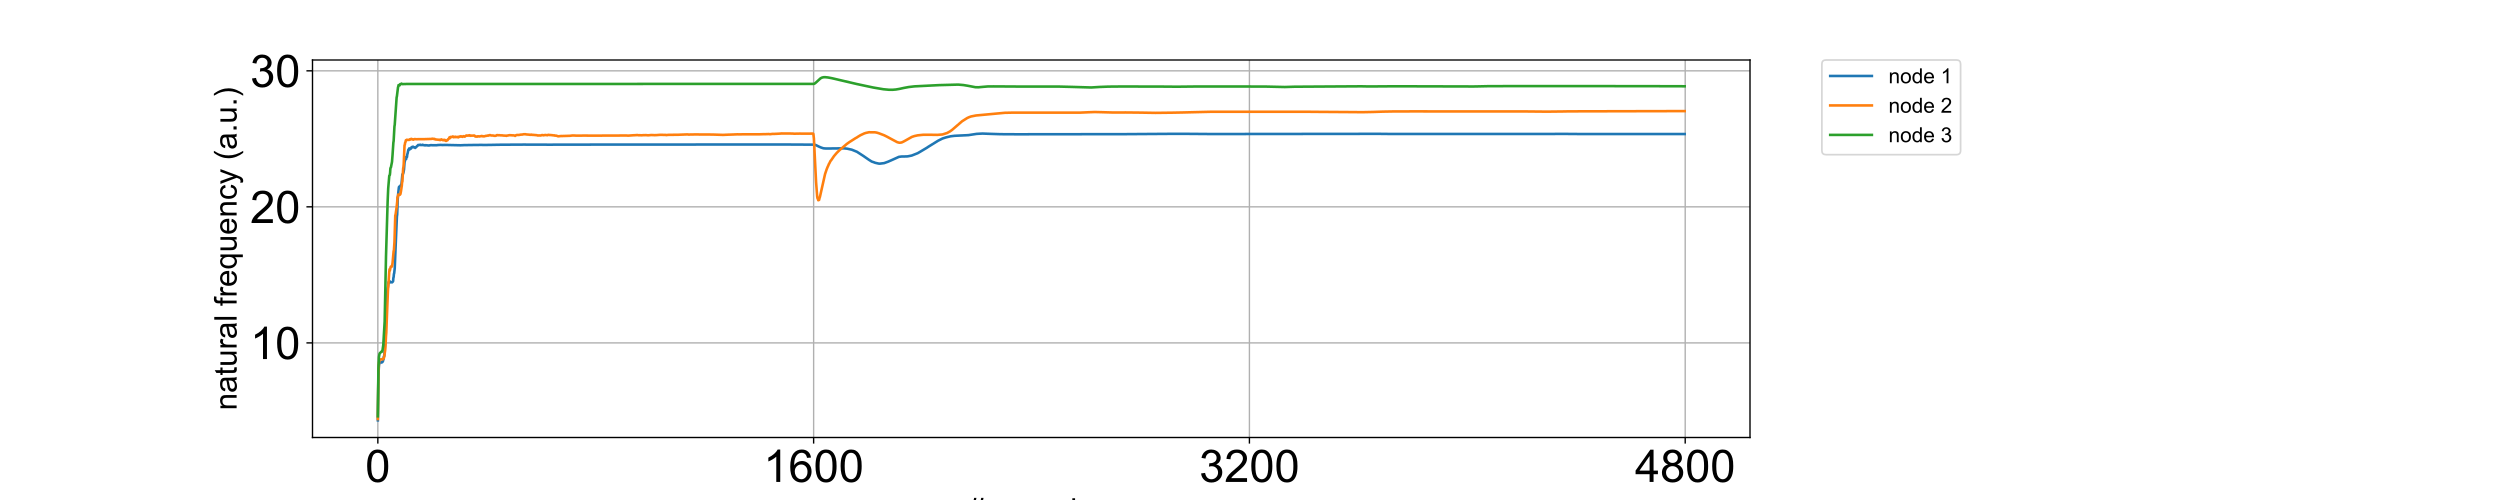 <?xml version="1.0" encoding="utf-8" standalone="no"?>
<!DOCTYPE svg PUBLIC "-//W3C//DTD SVG 1.1//EN"
  "http://www.w3.org/Graphics/SVG/1.1/DTD/svg11.dtd">
<!-- Created with matplotlib (https://matplotlib.org/) -->
<svg height="288pt" version="1.1" viewBox="0 0 1440 288" width="1440pt" xmlns="http://www.w3.org/2000/svg" xmlns:xlink="http://www.w3.org/1999/xlink">
 <defs>
  <style type="text/css">
*{stroke-linecap:butt;stroke-linejoin:round;}
  </style>
 </defs>
 <g id="figure_1">
  <g id="patch_1">
   <path d="M 0 288 
L 1440 288 
L 1440 0 
L 0 0 
z
" style="fill:#ffffff;"/>
  </g>
  <g id="axes_1">
   <g id="patch_2">
    <path d="M 180 252 
L 1008 252 
L 1008 34.56 
L 180 34.56 
z
" style="fill:#ffffff;"/>
   </g>
   <g id="matplotlib.axis_1">
    <g id="xtick_1">
     <g id="line2d_1">
      <path clip-path="url(#p1bc953020f)" d="M 217.636 252 
L 217.636 34.56 
" style="fill:none;stroke:#b0b0b0;stroke-linecap:square;stroke-width:0.8;"/>
     </g>
     <g id="line2d_2">
      <defs>
       <path d="M 0 0 
L 0 3.5 
" id="mbb4ca54397" style="stroke:#000000;stroke-width:0.8;"/>
      </defs>
      <g>
       <use style="stroke:#000000;stroke-width:0.8;" x="217.636" xlink:href="#mbb4ca54397" y="252"/>
      </g>
     </g>
     <g id="text_1">
      <!-- 0 -->
      <defs>
       <path d="M 4.156 35.297 
Q 4.156 48 6.766 55.734 
Q 9.375 63.484 14.516 67.672 
Q 19.672 71.875 27.484 71.875 
Q 33.25 71.875 37.594 69.547 
Q 41.938 67.234 44.766 62.859 
Q 47.609 58.5 49.219 52.219 
Q 50.828 45.953 50.828 35.297 
Q 50.828 22.703 48.234 14.969 
Q 45.656 7.234 40.5 3 
Q 35.359 -1.219 27.484 -1.219 
Q 17.141 -1.219 11.234 6.203 
Q 4.156 15.141 4.156 35.297 
z
M 13.188 35.297 
Q 13.188 17.672 17.312 11.828 
Q 21.438 6 27.484 6 
Q 33.547 6 37.672 11.859 
Q 41.797 17.719 41.797 35.297 
Q 41.797 52.984 37.672 58.781 
Q 33.547 64.594 27.391 64.594 
Q 21.344 64.594 17.719 59.469 
Q 13.188 52.938 13.188 35.297 
z
" id="ArialMT-48"/>
      </defs>
      <g transform="translate(210.407 277.61)scale(0.26 -0.26)">
       <use xlink:href="#ArialMT-48"/>
      </g>
     </g>
    </g>
    <g id="xtick_2">
     <g id="line2d_3">
      <path clip-path="url(#p1bc953020f)" d="M 468.65 252 
L 468.65 34.56 
" style="fill:none;stroke:#b0b0b0;stroke-linecap:square;stroke-width:0.8;"/>
     </g>
     <g id="line2d_4">
      <g>
       <use style="stroke:#000000;stroke-width:0.8;" x="468.65" xlink:href="#mbb4ca54397" y="252"/>
      </g>
     </g>
     <g id="text_2">
      <!-- 1600 -->
      <defs>
       <path d="M 37.25 0 
L 28.469 0 
L 28.469 56 
Q 25.297 52.984 20.141 49.953 
Q 14.984 46.922 10.891 45.406 
L 10.891 53.906 
Q 18.266 57.375 23.781 62.297 
Q 29.297 67.234 31.594 71.875 
L 37.25 71.875 
z
" id="ArialMT-49"/>
       <path d="M 49.75 54.047 
L 41.016 53.375 
Q 39.844 58.547 37.703 60.891 
Q 34.125 64.656 28.906 64.656 
Q 24.703 64.656 21.531 62.312 
Q 17.391 59.281 14.984 53.469 
Q 12.594 47.656 12.5 36.922 
Q 15.672 41.75 20.266 44.094 
Q 24.859 46.438 29.891 46.438 
Q 38.672 46.438 44.844 39.969 
Q 51.031 33.5 51.031 23.25 
Q 51.031 16.5 48.125 10.719 
Q 45.219 4.938 40.141 1.859 
Q 35.062 -1.219 28.609 -1.219 
Q 17.625 -1.219 10.688 6.859 
Q 3.766 14.938 3.766 33.5 
Q 3.766 54.25 11.422 63.672 
Q 18.109 71.875 29.438 71.875 
Q 37.891 71.875 43.281 67.141 
Q 48.688 62.406 49.75 54.047 
z
M 13.875 23.188 
Q 13.875 18.656 15.797 14.5 
Q 17.719 10.359 21.188 8.172 
Q 24.656 6 28.469 6 
Q 34.031 6 38.031 10.484 
Q 42.047 14.984 42.047 22.703 
Q 42.047 30.125 38.078 34.391 
Q 34.125 38.672 28.125 38.672 
Q 22.172 38.672 18.016 34.391 
Q 13.875 30.125 13.875 23.188 
z
" id="ArialMT-54"/>
      </defs>
      <g transform="translate(439.733 277.61)scale(0.26 -0.26)">
       <use xlink:href="#ArialMT-49"/>
       <use x="55.615" xlink:href="#ArialMT-54"/>
       <use x="111.23" xlink:href="#ArialMT-48"/>
       <use x="166.846" xlink:href="#ArialMT-48"/>
      </g>
     </g>
    </g>
    <g id="xtick_3">
     <g id="line2d_5">
      <path clip-path="url(#p1bc953020f)" d="M 719.664 252 
L 719.664 34.56 
" style="fill:none;stroke:#b0b0b0;stroke-linecap:square;stroke-width:0.8;"/>
     </g>
     <g id="line2d_6">
      <g>
       <use style="stroke:#000000;stroke-width:0.8;" x="719.664" xlink:href="#mbb4ca54397" y="252"/>
      </g>
     </g>
     <g id="text_3">
      <!-- 3200 -->
      <defs>
       <path d="M 4.203 18.891 
L 12.984 20.062 
Q 14.5 12.594 18.141 9.297 
Q 21.781 6 27 6 
Q 33.203 6 37.469 10.297 
Q 41.75 14.594 41.75 20.953 
Q 41.75 27 37.797 30.922 
Q 33.844 34.859 27.734 34.859 
Q 25.25 34.859 21.531 33.891 
L 22.516 41.609 
Q 23.391 41.5 23.922 41.5 
Q 29.547 41.5 34.031 44.422 
Q 38.531 47.359 38.531 53.469 
Q 38.531 58.297 35.25 61.469 
Q 31.984 64.656 26.812 64.656 
Q 21.688 64.656 18.266 61.422 
Q 14.844 58.203 13.875 51.766 
L 5.078 53.328 
Q 6.688 62.156 12.391 67.016 
Q 18.109 71.875 26.609 71.875 
Q 32.469 71.875 37.391 69.359 
Q 42.328 66.844 44.938 62.5 
Q 47.562 58.156 47.562 53.266 
Q 47.562 48.641 45.062 44.828 
Q 42.578 41.016 37.703 38.766 
Q 44.047 37.312 47.562 32.688 
Q 51.078 28.078 51.078 21.141 
Q 51.078 11.766 44.234 5.25 
Q 37.406 -1.266 26.953 -1.266 
Q 17.531 -1.266 11.297 4.344 
Q 5.078 9.969 4.203 18.891 
z
" id="ArialMT-51"/>
       <path d="M 50.344 8.453 
L 50.344 0 
L 3.031 0 
Q 2.938 3.172 4.047 6.109 
Q 5.859 10.938 9.828 15.625 
Q 13.812 20.312 21.344 26.469 
Q 33.016 36.031 37.109 41.625 
Q 41.219 47.219 41.219 52.203 
Q 41.219 57.422 37.469 61 
Q 33.734 64.594 27.734 64.594 
Q 21.391 64.594 17.578 60.781 
Q 13.766 56.984 13.719 50.25 
L 4.688 51.172 
Q 5.609 61.281 11.656 66.578 
Q 17.719 71.875 27.938 71.875 
Q 38.234 71.875 44.234 66.156 
Q 50.25 60.453 50.25 52 
Q 50.25 47.703 48.484 43.547 
Q 46.734 39.406 42.656 34.812 
Q 38.578 30.219 29.109 22.219 
Q 21.188 15.578 18.938 13.203 
Q 16.703 10.844 15.234 8.453 
z
" id="ArialMT-50"/>
      </defs>
      <g transform="translate(690.747 277.61)scale(0.26 -0.26)">
       <use xlink:href="#ArialMT-51"/>
       <use x="55.615" xlink:href="#ArialMT-50"/>
       <use x="111.23" xlink:href="#ArialMT-48"/>
       <use x="166.846" xlink:href="#ArialMT-48"/>
      </g>
     </g>
    </g>
    <g id="xtick_4">
     <g id="line2d_7">
      <path clip-path="url(#p1bc953020f)" d="M 970.677 252 
L 970.677 34.56 
" style="fill:none;stroke:#b0b0b0;stroke-linecap:square;stroke-width:0.8;"/>
     </g>
     <g id="line2d_8">
      <g>
       <use style="stroke:#000000;stroke-width:0.8;" x="970.677" xlink:href="#mbb4ca54397" y="252"/>
      </g>
     </g>
     <g id="text_4">
      <!-- 4800 -->
      <defs>
       <path d="M 32.328 0 
L 32.328 17.141 
L 1.266 17.141 
L 1.266 25.203 
L 33.938 71.578 
L 41.109 71.578 
L 41.109 25.203 
L 50.781 25.203 
L 50.781 17.141 
L 41.109 17.141 
L 41.109 0 
z
M 32.328 25.203 
L 32.328 57.469 
L 9.906 25.203 
z
" id="ArialMT-52"/>
       <path d="M 17.672 38.812 
Q 12.203 40.828 9.562 44.531 
Q 6.938 48.25 6.938 53.422 
Q 6.938 61.234 12.547 66.547 
Q 18.172 71.875 27.484 71.875 
Q 36.859 71.875 42.578 66.422 
Q 48.297 60.984 48.297 53.172 
Q 48.297 48.188 45.672 44.5 
Q 43.062 40.828 37.75 38.812 
Q 44.344 36.672 47.781 31.875 
Q 51.219 27.094 51.219 20.453 
Q 51.219 11.281 44.719 5.031 
Q 38.234 -1.219 27.641 -1.219 
Q 17.047 -1.219 10.547 5.047 
Q 4.047 11.328 4.047 20.703 
Q 4.047 27.688 7.594 32.391 
Q 11.141 37.109 17.672 38.812 
z
M 15.922 53.719 
Q 15.922 48.641 19.188 45.406 
Q 22.469 42.188 27.688 42.188 
Q 32.766 42.188 36.016 45.375 
Q 39.266 48.578 39.266 53.219 
Q 39.266 58.062 35.906 61.359 
Q 32.562 64.656 27.594 64.656 
Q 22.562 64.656 19.234 61.422 
Q 15.922 58.203 15.922 53.719 
z
M 13.094 20.656 
Q 13.094 16.891 14.875 13.375 
Q 16.656 9.859 20.172 7.922 
Q 23.688 6 27.734 6 
Q 34.031 6 38.125 10.047 
Q 42.234 14.109 42.234 20.359 
Q 42.234 26.703 38.016 30.859 
Q 33.797 35.016 27.438 35.016 
Q 21.234 35.016 17.156 30.906 
Q 13.094 26.812 13.094 20.656 
z
" id="ArialMT-56"/>
      </defs>
      <g transform="translate(941.761 277.61)scale(0.26 -0.26)">
       <use xlink:href="#ArialMT-52"/>
       <use x="55.615" xlink:href="#ArialMT-56"/>
       <use x="111.23" xlink:href="#ArialMT-48"/>
       <use x="166.846" xlink:href="#ArialMT-48"/>
      </g>
     </g>
    </g>
    <g id="text_5">
     <!-- # sample -->
     <defs>
      <path d="M 5.031 -1.219 
L 9.281 19.578 
L 1.031 19.578 
L 1.031 26.859 
L 10.75 26.859 
L 14.359 44.578 
L 1.031 44.578 
L 1.031 51.859 
L 15.828 51.859 
L 20.062 72.797 
L 27.391 72.797 
L 23.141 51.859 
L 38.531 51.859 
L 42.781 72.797 
L 50.141 72.797 
L 45.906 51.859 
L 54.344 51.859 
L 54.344 44.578 
L 44.438 44.578 
L 40.766 26.859 
L 54.344 26.859 
L 54.344 19.578 
L 39.312 19.578 
L 35.062 -1.219 
L 27.734 -1.219 
L 31.938 19.578 
L 16.609 19.578 
L 12.359 -1.219 
z
M 18.062 26.859 
L 33.406 26.859 
L 37.062 44.578 
L 21.688 44.578 
z
" id="ArialMT-35"/>
      <path id="ArialMT-32"/>
      <path d="M 3.078 15.484 
L 11.766 16.844 
Q 12.5 11.625 15.844 8.844 
Q 19.188 6.062 25.203 6.062 
Q 31.25 6.062 34.172 8.516 
Q 37.109 10.984 37.109 14.312 
Q 37.109 17.281 34.516 19 
Q 32.719 20.172 25.531 21.969 
Q 15.875 24.422 12.141 26.203 
Q 8.406 27.984 6.469 31.125 
Q 4.547 34.281 4.547 38.094 
Q 4.547 41.547 6.125 44.5 
Q 7.719 47.469 10.453 49.422 
Q 12.5 50.922 16.031 51.969 
Q 19.578 53.031 23.641 53.031 
Q 29.734 53.031 34.344 51.266 
Q 38.969 49.516 41.156 46.5 
Q 43.359 43.5 44.188 38.484 
L 35.594 37.312 
Q 35.016 41.312 32.203 43.547 
Q 29.391 45.797 24.266 45.797 
Q 18.219 45.797 15.625 43.797 
Q 13.031 41.797 13.031 39.109 
Q 13.031 37.406 14.109 36.031 
Q 15.188 34.625 17.484 33.688 
Q 18.797 33.203 25.25 31.453 
Q 34.578 28.953 38.25 27.359 
Q 41.938 25.781 44.031 22.75 
Q 46.141 19.734 46.141 15.234 
Q 46.141 10.844 43.578 6.953 
Q 41.016 3.078 36.172 0.953 
Q 31.344 -1.172 25.25 -1.172 
Q 15.141 -1.172 9.844 3.031 
Q 4.547 7.234 3.078 15.484 
z
" id="ArialMT-115"/>
      <path d="M 40.438 6.391 
Q 35.547 2.25 31.031 0.531 
Q 26.516 -1.172 21.344 -1.172 
Q 12.797 -1.172 8.203 3 
Q 3.609 7.172 3.609 13.672 
Q 3.609 17.484 5.344 20.625 
Q 7.078 23.781 9.891 25.688 
Q 12.703 27.594 16.219 28.562 
Q 18.797 29.25 24.031 29.891 
Q 34.672 31.156 39.703 32.906 
Q 39.75 34.719 39.75 35.203 
Q 39.75 40.578 37.25 42.781 
Q 33.891 45.75 27.25 45.75 
Q 21.047 45.75 18.094 43.578 
Q 15.141 41.406 13.719 35.891 
L 5.125 37.062 
Q 6.297 42.578 8.984 45.969 
Q 11.672 49.359 16.75 51.188 
Q 21.828 53.031 28.516 53.031 
Q 35.156 53.031 39.297 51.469 
Q 43.453 49.906 45.406 47.531 
Q 47.359 45.172 48.141 41.547 
Q 48.578 39.312 48.578 33.453 
L 48.578 21.734 
Q 48.578 9.469 49.141 6.219 
Q 49.703 2.984 51.375 0 
L 42.188 0 
Q 40.828 2.734 40.438 6.391 
z
M 39.703 26.031 
Q 34.906 24.078 25.344 22.703 
Q 19.922 21.922 17.672 20.938 
Q 15.438 19.969 14.203 18.094 
Q 12.984 16.219 12.984 13.922 
Q 12.984 10.406 15.641 8.062 
Q 18.312 5.719 23.438 5.719 
Q 28.516 5.719 32.469 7.938 
Q 36.422 10.156 38.281 14.016 
Q 39.703 17 39.703 22.797 
z
" id="ArialMT-97"/>
      <path d="M 6.594 0 
L 6.594 51.859 
L 14.453 51.859 
L 14.453 44.578 
Q 16.891 48.391 20.938 50.703 
Q 25 53.031 30.172 53.031 
Q 35.938 53.031 39.625 50.641 
Q 43.312 48.25 44.828 43.953 
Q 50.984 53.031 60.844 53.031 
Q 68.562 53.031 72.703 48.75 
Q 76.859 44.484 76.859 35.594 
L 76.859 0 
L 68.109 0 
L 68.109 32.672 
Q 68.109 37.938 67.25 40.25 
Q 66.406 42.578 64.156 43.984 
Q 61.922 45.406 58.891 45.406 
Q 53.422 45.406 49.797 41.766 
Q 46.188 38.141 46.188 30.125 
L 46.188 0 
L 37.406 0 
L 37.406 33.688 
Q 37.406 39.547 35.25 42.469 
Q 33.109 45.406 28.219 45.406 
Q 24.516 45.406 21.359 43.453 
Q 18.219 41.5 16.797 37.734 
Q 15.375 33.984 15.375 26.906 
L 15.375 0 
z
" id="ArialMT-109"/>
      <path d="M 6.594 -19.875 
L 6.594 51.859 
L 14.594 51.859 
L 14.594 45.125 
Q 17.438 49.078 21 51.047 
Q 24.562 53.031 29.641 53.031 
Q 36.281 53.031 41.359 49.609 
Q 46.438 46.188 49.016 39.953 
Q 51.609 33.734 51.609 26.312 
Q 51.609 18.359 48.75 11.984 
Q 45.906 5.609 40.453 2.219 
Q 35.016 -1.172 29 -1.172 
Q 24.609 -1.172 21.109 0.688 
Q 17.625 2.547 15.375 5.375 
L 15.375 -19.875 
z
M 14.547 25.641 
Q 14.547 15.625 18.594 10.844 
Q 22.656 6.062 28.422 6.062 
Q 34.281 6.062 38.453 11.016 
Q 42.625 15.969 42.625 26.375 
Q 42.625 36.281 38.547 41.203 
Q 34.469 46.141 28.812 46.141 
Q 23.188 46.141 18.859 40.891 
Q 14.547 35.641 14.547 25.641 
z
" id="ArialMT-112"/>
      <path d="M 6.391 0 
L 6.391 71.578 
L 15.188 71.578 
L 15.188 0 
z
" id="ArialMT-108"/>
      <path d="M 42.094 16.703 
L 51.172 15.578 
Q 49.031 7.625 43.219 3.219 
Q 37.406 -1.172 28.375 -1.172 
Q 17 -1.172 10.328 5.828 
Q 3.656 12.844 3.656 25.484 
Q 3.656 38.578 10.391 45.797 
Q 17.141 53.031 27.875 53.031 
Q 38.281 53.031 44.875 45.953 
Q 51.469 38.875 51.469 26.031 
Q 51.469 25.25 51.422 23.688 
L 12.75 23.688 
Q 13.234 15.141 17.578 10.594 
Q 21.922 6.062 28.422 6.062 
Q 33.25 6.062 36.672 8.594 
Q 40.094 11.141 42.094 16.703 
z
M 13.234 30.906 
L 42.188 30.906 
Q 41.609 37.453 38.875 40.719 
Q 34.672 45.797 27.984 45.797 
Q 21.922 45.797 17.797 41.75 
Q 13.672 37.703 13.234 30.906 
z
" id="ArialMT-101"/>
     </defs>
     <g transform="translate(557.484 299.881)scale(0.18 -0.18)">
      <use xlink:href="#ArialMT-35"/>
      <use x="55.615" xlink:href="#ArialMT-32"/>
      <use x="83.398" xlink:href="#ArialMT-115"/>
      <use x="133.398" xlink:href="#ArialMT-97"/>
      <use x="189.014" xlink:href="#ArialMT-109"/>
      <use x="272.314" xlink:href="#ArialMT-112"/>
      <use x="327.93" xlink:href="#ArialMT-108"/>
      <use x="350.146" xlink:href="#ArialMT-101"/>
     </g>
    </g>
   </g>
   <g id="matplotlib.axis_2">
    <g id="ytick_1">
     <g id="line2d_9">
      <path clip-path="url(#p1bc953020f)" d="M 180 197.502 
L 1008 197.502 
" style="fill:none;stroke:#b0b0b0;stroke-linecap:square;stroke-width:0.8;"/>
     </g>
     <g id="line2d_10">
      <defs>
       <path d="M 0 0 
L -3.5 0 
" id="mce0663261d" style="stroke:#000000;stroke-width:0.8;"/>
      </defs>
      <g>
       <use style="stroke:#000000;stroke-width:0.8;" x="180" xlink:href="#mce0663261d" y="197.502"/>
      </g>
     </g>
     <g id="text_6">
      <!-- 10 -->
      <g transform="translate(144.083 206.807)scale(0.26 -0.26)">
       <use xlink:href="#ArialMT-49"/>
       <use x="55.615" xlink:href="#ArialMT-48"/>
      </g>
     </g>
    </g>
    <g id="ytick_2">
     <g id="line2d_11">
      <path clip-path="url(#p1bc953020f)" d="M 180 119.148 
L 1008 119.148 
" style="fill:none;stroke:#b0b0b0;stroke-linecap:square;stroke-width:0.8;"/>
     </g>
     <g id="line2d_12">
      <g>
       <use style="stroke:#000000;stroke-width:0.8;" x="180" xlink:href="#mce0663261d" y="119.148"/>
      </g>
     </g>
     <g id="text_7">
      <!-- 20 -->
      <g transform="translate(144.083 128.453)scale(0.26 -0.26)">
       <use xlink:href="#ArialMT-50"/>
       <use x="55.615" xlink:href="#ArialMT-48"/>
      </g>
     </g>
    </g>
    <g id="ytick_3">
     <g id="line2d_13">
      <path clip-path="url(#p1bc953020f)" d="M 180 40.794 
L 1008 40.794 
" style="fill:none;stroke:#b0b0b0;stroke-linecap:square;stroke-width:0.8;"/>
     </g>
     <g id="line2d_14">
      <g>
       <use style="stroke:#000000;stroke-width:0.8;" x="180" xlink:href="#mce0663261d" y="40.794"/>
      </g>
     </g>
     <g id="text_8">
      <!-- 30 -->
      <g transform="translate(144.083 50.099)scale(0.26 -0.26)">
       <use xlink:href="#ArialMT-51"/>
       <use x="55.615" xlink:href="#ArialMT-48"/>
      </g>
     </g>
    </g>
    <g id="text_9">
     <!-- natural frequency (a.u.) -->
     <defs>
      <path d="M 6.594 0 
L 6.594 51.859 
L 14.5 51.859 
L 14.5 44.484 
Q 20.219 53.031 31 53.031 
Q 35.688 53.031 39.625 51.344 
Q 43.562 49.656 45.516 46.922 
Q 47.469 44.188 48.25 40.438 
Q 48.734 37.984 48.734 31.891 
L 48.734 0 
L 39.938 0 
L 39.938 31.547 
Q 39.938 36.922 38.906 39.578 
Q 37.891 42.234 35.281 43.812 
Q 32.672 45.406 29.156 45.406 
Q 23.531 45.406 19.453 41.844 
Q 15.375 38.281 15.375 28.328 
L 15.375 0 
z
" id="ArialMT-110"/>
      <path d="M 25.781 7.859 
L 27.047 0.094 
Q 23.344 -0.688 20.406 -0.688 
Q 15.625 -0.688 12.984 0.828 
Q 10.359 2.344 9.281 4.812 
Q 8.203 7.281 8.203 15.188 
L 8.203 45.016 
L 1.766 45.016 
L 1.766 51.859 
L 8.203 51.859 
L 8.203 64.703 
L 16.938 69.969 
L 16.938 51.859 
L 25.781 51.859 
L 25.781 45.016 
L 16.938 45.016 
L 16.938 14.703 
Q 16.938 10.938 17.406 9.859 
Q 17.875 8.797 18.922 8.156 
Q 19.969 7.516 21.922 7.516 
Q 23.391 7.516 25.781 7.859 
z
" id="ArialMT-116"/>
      <path d="M 40.578 0 
L 40.578 7.625 
Q 34.516 -1.172 24.125 -1.172 
Q 19.531 -1.172 15.547 0.578 
Q 11.578 2.344 9.641 5 
Q 7.719 7.672 6.938 11.531 
Q 6.391 14.109 6.391 19.734 
L 6.391 51.859 
L 15.188 51.859 
L 15.188 23.094 
Q 15.188 16.219 15.719 13.812 
Q 16.547 10.359 19.234 8.375 
Q 21.922 6.391 25.875 6.391 
Q 29.828 6.391 33.297 8.422 
Q 36.766 10.453 38.203 13.938 
Q 39.656 17.438 39.656 24.078 
L 39.656 51.859 
L 48.438 51.859 
L 48.438 0 
z
" id="ArialMT-117"/>
      <path d="M 6.5 0 
L 6.5 51.859 
L 14.406 51.859 
L 14.406 44 
Q 17.438 49.516 20 51.266 
Q 22.562 53.031 25.641 53.031 
Q 30.078 53.031 34.672 50.203 
L 31.641 42.047 
Q 28.422 43.953 25.203 43.953 
Q 22.312 43.953 20.016 42.219 
Q 17.719 40.484 16.75 37.406 
Q 15.281 32.719 15.281 27.156 
L 15.281 0 
z
" id="ArialMT-114"/>
      <path d="M 8.688 0 
L 8.688 45.016 
L 0.922 45.016 
L 0.922 51.859 
L 8.688 51.859 
L 8.688 57.375 
Q 8.688 62.594 9.625 65.141 
Q 10.891 68.562 14.078 70.672 
Q 17.281 72.797 23.047 72.797 
Q 26.766 72.797 31.25 71.922 
L 29.938 64.266 
Q 27.203 64.75 24.75 64.75 
Q 20.75 64.75 19.094 63.031 
Q 17.438 61.328 17.438 56.641 
L 17.438 51.859 
L 27.547 51.859 
L 27.547 45.016 
L 17.438 45.016 
L 17.438 0 
z
" id="ArialMT-102"/>
      <path d="M 39.656 -19.875 
L 39.656 5.516 
Q 37.594 2.641 33.906 0.734 
Q 30.219 -1.172 26.078 -1.172 
Q 16.844 -1.172 10.172 6.203 
Q 3.516 13.578 3.516 26.422 
Q 3.516 34.234 6.219 40.422 
Q 8.938 46.625 14.078 49.828 
Q 19.234 53.031 25.391 53.031 
Q 35.016 53.031 40.531 44.922 
L 40.531 51.859 
L 48.438 51.859 
L 48.438 -19.875 
z
M 12.547 26.078 
Q 12.547 16.062 16.75 11.062 
Q 20.953 6.062 26.812 6.062 
Q 32.422 6.062 36.469 10.812 
Q 40.531 15.578 40.531 25.297 
Q 40.531 35.641 36.25 40.859 
Q 31.984 46.094 26.219 46.094 
Q 20.516 46.094 16.531 41.234 
Q 12.547 36.375 12.547 26.078 
z
" id="ArialMT-113"/>
      <path d="M 40.438 19 
L 49.078 17.875 
Q 47.656 8.938 41.812 3.875 
Q 35.984 -1.172 27.484 -1.172 
Q 16.844 -1.172 10.375 5.781 
Q 3.906 12.75 3.906 25.734 
Q 3.906 34.125 6.688 40.422 
Q 9.469 46.734 15.156 49.875 
Q 20.844 53.031 27.547 53.031 
Q 35.984 53.031 41.359 48.75 
Q 46.734 44.484 48.25 36.625 
L 39.703 35.297 
Q 38.484 40.531 35.375 43.156 
Q 32.281 45.797 27.875 45.797 
Q 21.234 45.797 17.078 41.031 
Q 12.938 36.281 12.938 25.984 
Q 12.938 15.531 16.938 10.797 
Q 20.953 6.062 27.391 6.062 
Q 32.562 6.062 36.031 9.234 
Q 39.5 12.406 40.438 19 
z
" id="ArialMT-99"/>
      <path d="M 6.203 -19.969 
L 5.219 -11.719 
Q 8.109 -12.5 10.25 -12.5 
Q 13.188 -12.5 14.938 -11.516 
Q 16.703 -10.547 17.828 -8.797 
Q 18.656 -7.469 20.516 -2.25 
Q 20.75 -1.516 21.297 -0.094 
L 1.609 51.859 
L 11.078 51.859 
L 21.875 21.828 
Q 23.969 16.109 25.641 9.812 
Q 27.156 15.875 29.25 21.625 
L 40.328 51.859 
L 49.125 51.859 
L 29.391 -0.875 
Q 26.219 -9.422 24.469 -12.641 
Q 22.125 -17 19.094 -19.016 
Q 16.062 -21.047 11.859 -21.047 
Q 9.328 -21.047 6.203 -19.969 
z
" id="ArialMT-121"/>
      <path d="M 23.391 -21.047 
Q 16.109 -11.859 11.078 0.438 
Q 6.062 12.75 6.062 25.922 
Q 6.062 37.547 9.812 48.188 
Q 14.203 60.547 23.391 72.797 
L 29.688 72.797 
Q 23.781 62.641 21.875 58.297 
Q 18.891 51.562 17.188 44.234 
Q 15.094 35.109 15.094 25.875 
Q 15.094 2.391 29.688 -21.047 
z
" id="ArialMT-40"/>
      <path d="M 9.078 0 
L 9.078 10.016 
L 19.094 10.016 
L 19.094 0 
z
" id="ArialMT-46"/>
      <path d="M 12.359 -21.047 
L 6.062 -21.047 
Q 20.656 2.391 20.656 25.875 
Q 20.656 35.062 18.562 44.094 
Q 16.891 51.422 13.922 58.156 
Q 12.016 62.547 6.062 72.797 
L 12.359 72.797 
Q 21.531 60.547 25.922 48.188 
Q 29.688 37.547 29.688 25.922 
Q 29.688 12.75 24.625 0.438 
Q 19.578 -11.859 12.359 -21.047 
z
" id="ArialMT-41"/>
     </defs>
     <g transform="translate(136.295 236.322)rotate(-90)scale(0.18 -0.18)">
      <use xlink:href="#ArialMT-110"/>
      <use x="55.615" xlink:href="#ArialMT-97"/>
      <use x="111.23" xlink:href="#ArialMT-116"/>
      <use x="139.014" xlink:href="#ArialMT-117"/>
      <use x="194.629" xlink:href="#ArialMT-114"/>
      <use x="227.93" xlink:href="#ArialMT-97"/>
      <use x="283.545" xlink:href="#ArialMT-108"/>
      <use x="305.762" xlink:href="#ArialMT-32"/>
      <use x="333.545" xlink:href="#ArialMT-102"/>
      <use x="361.328" xlink:href="#ArialMT-114"/>
      <use x="394.629" xlink:href="#ArialMT-101"/>
      <use x="450.244" xlink:href="#ArialMT-113"/>
      <use x="505.859" xlink:href="#ArialMT-117"/>
      <use x="561.475" xlink:href="#ArialMT-101"/>
      <use x="617.09" xlink:href="#ArialMT-110"/>
      <use x="672.705" xlink:href="#ArialMT-99"/>
      <use x="722.705" xlink:href="#ArialMT-121"/>
      <use x="772.705" xlink:href="#ArialMT-32"/>
      <use x="800.488" xlink:href="#ArialMT-40"/>
      <use x="833.789" xlink:href="#ArialMT-97"/>
      <use x="889.404" xlink:href="#ArialMT-46"/>
      <use x="917.188" xlink:href="#ArialMT-117"/>
      <use x="972.803" xlink:href="#ArialMT-46"/>
      <use x="1000.586" xlink:href="#ArialMT-41"/>
     </g>
    </g>
   </g>
   <g id="line2d_15">
    <path clip-path="url(#p1bc953020f)" d="M 217.636 242.116 
L 217.95 216.813 
L 218.264 210.503 
L 218.578 208.977 
L 218.891 208.706 
L 219.362 208.776 
L 219.519 208.688 
L 219.833 208.835 
L 219.99 208.67 
L 220.147 208.343 
L 220.303 208.535 
L 220.46 208.057 
L 220.617 207.974 
L 220.774 207.143 
L 220.931 206.95 
L 221.088 205.381 
L 221.245 205.301 
L 221.402 204.242 
L 221.558 202.115 
L 222.814 171.007 
L 223.284 165.921 
L 223.441 165.393 
L 223.755 162.673 
L 223.912 162.368 
L 224.069 162.651 
L 224.225 162.432 
L 224.382 161.916 
L 224.696 162.685 
L 224.853 162.458 
L 225.167 162.527 
L 225.637 162.617 
L 225.794 162.663 
L 226.265 162.238 
L 226.422 161.958 
L 226.579 160.069 
L 226.736 159.566 
L 226.892 157.829 
L 227.049 157.363 
L 227.363 154.625 
L 228.148 135.68 
L 228.618 124.69 
L 228.775 123.599 
L 229.089 114.775 
L 229.403 111.094 
L 229.716 108.183 
L 229.873 107.562 
L 230.344 107.509 
L 230.501 107.443 
L 230.658 106.876 
L 230.815 106.893 
L 231.285 105.851 
L 231.756 100.48 
L 231.913 100.727 
L 232.383 99.385 
L 232.697 97.684 
L 233.011 93.574 
L 233.795 90.448 
L 233.952 91.603 
L 234.109 90.508 
L 234.423 90.427 
L 234.58 88.809 
L 234.737 88.594 
L 235.207 86.267 
L 235.364 86.262 
L 235.678 85.503 
L 235.835 86.173 
L 235.992 85.502 
L 236.149 85.913 
L 236.306 85.441 
L 236.619 85.625 
L 236.776 85.558 
L 237.09 84.719 
L 237.247 84.895 
L 237.404 84.678 
L 237.561 84.819 
L 237.717 84.733 
L 237.874 84.465 
L 238.031 84.868 
L 238.345 84.807 
L 238.816 84.81 
L 239.129 85.222 
L 239.443 84.915 
L 239.757 84.721 
L 240.228 84.078 
L 240.541 83.966 
L 240.855 83.492 
L 241.169 83.626 
L 241.326 83.471 
L 241.796 83.474 
L 242.11 83.356 
L 242.267 83.549 
L 242.581 83.548 
L 243.208 83.561 
L 243.365 83.364 
L 243.993 83.593 
L 244.463 83.694 
L 244.777 83.641 
L 244.934 83.752 
L 245.091 83.622 
L 247.13 83.824 
L 247.601 83.674 
L 247.758 83.703 
L 248.072 83.598 
L 248.386 83.609 
L 249.327 83.667 
L 251.68 83.642 
L 252.151 83.546 
L 253.876 83.468 
L 254.975 83.537 
L 255.288 83.49 
L 255.759 83.544 
L 256.073 83.474 
L 265.172 83.681 
L 265.956 83.659 
L 267.212 83.589 
L 272.389 83.517 
L 273.958 83.501 
L 276.468 83.474 
L 278.35 83.483 
L 280.547 83.483 
L 281.802 83.474 
L 284.312 83.428 
L 286.351 83.387 
L 287.763 83.366 
L 289.175 83.353 
L 300.157 83.294 
L 301.569 83.286 
L 303.138 83.291 
L 317.257 83.335 
L 320.709 83.314 
L 348.634 83.279 
L 356.321 83.265 
L 389.11 83.27 
L 392.405 83.282 
L 401.818 83.248 
L 424.409 83.23 
L 443.235 83.25 
L 450.608 83.246 
L 453.746 83.24 
L 469.121 83.325 
L 470.062 83.622 
L 471.631 84.41 
L 473.043 85.018 
L 474.298 85.421 
L 475.867 85.551 
L 486.064 85.44 
L 487.947 85.635 
L 490.614 86.215 
L 493.595 87.429 
L 497.36 89.863 
L 498.301 90.524 
L 500.497 92.044 
L 502.066 93.029 
L 503.478 93.521 
L 504.106 93.769 
L 506.145 94.23 
L 506.93 94.246 
L 509.283 93.951 
L 511.636 93.09 
L 512.577 92.668 
L 513.205 92.406 
L 517.755 90.357 
L 519.167 90.165 
L 520.735 90.145 
L 522.775 90.069 
L 525.128 89.605 
L 528.58 88.244 
L 530.148 87.339 
L 532.972 85.65 
L 533.914 85.089 
L 534.698 84.554 
L 540.346 81.049 
L 542.856 79.8 
L 544.739 79.177 
L 547.562 78.5 
L 549.916 78.219 
L 557.76 77.842 
L 562.623 77.103 
L 565.918 76.933 
L 570.311 77.098 
L 576.272 77.293 
L 585.685 77.346 
L 648.125 77.268 
L 676.364 77.08 
L 681.07 77.075 
L 698.171 77.207 
L 788.379 77.1 
L 790.418 77.088 
L 791.516 77.069 
L 792.928 77.08 
L 801.557 77.17 
L 888.314 77.167 
L 892.236 77.158 
L 898.354 77.136 
L 902.59 77.138 
L 905.257 77.163 
L 910.748 77.2 
L 958.597 77.202 
L 970.364 77.209 
L 970.364 77.209 
" style="fill:none;stroke:#1f77b4;stroke-linecap:square;stroke-width:1.5;"/>
   </g>
   <g id="line2d_16">
    <path clip-path="url(#p1bc953020f)" d="M 217.636 241.366 
L 217.95 215.56 
L 218.264 209.149 
L 218.578 207.572 
L 218.891 207.15 
L 219.362 206.987 
L 219.676 206.948 
L 219.833 207.029 
L 219.99 206.962 
L 220.147 206.747 
L 220.46 207.027 
L 220.774 206.567 
L 221.088 206.371 
L 221.402 204.893 
L 221.872 201.564 
L 222.029 199.559 
L 222.343 193.537 
L 222.5 191.747 
L 222.814 183.454 
L 223.441 167.621 
L 223.912 161.177 
L 224.225 156.38 
L 224.382 155.107 
L 224.539 155.905 
L 225.01 153.818 
L 225.167 153.5 
L 225.481 153.654 
L 225.637 153.616 
L 225.794 153.397 
L 226.108 151.457 
L 226.736 144.579 
L 226.892 144.211 
L 227.206 139.366 
L 227.677 123.977 
L 227.834 123.716 
L 228.461 119.291 
L 228.775 116.289 
L 228.932 113.627 
L 229.089 113.54 
L 229.246 112.996 
L 229.403 112.032 
L 229.56 112.355 
L 230.03 112.159 
L 230.344 112.175 
L 230.658 111.734 
L 230.971 110.068 
L 231.285 107.927 
L 231.442 106.951 
L 231.599 104.821 
L 231.756 104.711 
L 232.227 96.914 
L 232.383 96.314 
L 232.54 94.373 
L 233.011 83.617 
L 233.168 83.428 
L 233.325 82.246 
L 233.482 82.037 
L 233.795 80.772 
L 233.952 80.917 
L 234.109 80.83 
L 234.266 80.501 
L 234.894 80.565 
L 235.678 80.586 
L 235.992 80.26 
L 236.149 80.208 
L 236.306 80.412 
L 236.776 79.991 
L 236.933 79.968 
L 237.09 80.15 
L 237.247 80.132 
L 237.404 80.278 
L 237.561 80.169 
L 237.874 80.225 
L 238.031 80.472 
L 238.345 80.332 
L 238.816 80.092 
L 239.757 80.196 
L 240.541 80.178 
L 244.15 80.161 
L 248.542 80.021 
L 248.856 79.885 
L 249.17 79.911 
L 249.641 80.043 
L 249.797 79.949 
L 250.111 80.084 
L 250.268 79.98 
L 250.582 80.19 
L 250.739 80.357 
L 250.896 80.27 
L 251.366 80.383 
L 251.994 80.435 
L 252.935 80.522 
L 253.092 80.643 
L 253.249 80.481 
L 253.72 80.667 
L 254.19 80.263 
L 254.504 80.483 
L 254.661 80.464 
L 254.818 80.637 
L 255.132 80.67 
L 255.288 80.795 
L 255.445 80.564 
L 255.759 80.663 
L 256.073 80.532 
L 256.23 80.878 
L 256.543 80.732 
L 256.857 81.17 
L 257.171 81.112 
L 257.328 80.916 
L 257.485 80.909 
L 257.642 80.652 
L 257.799 80.753 
L 258.112 80.139 
L 258.583 79.889 
L 258.897 79.105 
L 259.054 79.641 
L 259.211 79.399 
L 259.367 78.925 
L 259.524 79.123 
L 259.681 78.844 
L 259.995 79.008 
L 260.779 78.6 
L 260.936 78.865 
L 261.093 78.688 
L 261.25 79.057 
L 261.407 78.772 
L 261.564 78.794 
L 261.721 78.969 
L 261.878 78.871 
L 262.034 78.993 
L 262.348 78.748 
L 262.662 79.004 
L 262.976 78.871 
L 263.446 78.97 
L 263.603 78.835 
L 263.917 79.149 
L 264.074 78.783 
L 264.231 78.91 
L 264.545 78.855 
L 264.701 78.633 
L 264.858 78.785 
L 265.015 78.587 
L 265.172 78.628 
L 265.486 78.456 
L 265.8 78.708 
L 265.956 78.632 
L 266.427 78.828 
L 266.898 78.417 
L 267.212 78.609 
L 267.368 78.558 
L 267.682 78.728 
L 267.996 78.506 
L 268.153 78.285 
L 268.467 78.156 
L 268.624 78.021 
L 268.937 78.165 
L 270.035 77.969 
L 270.192 78.163 
L 270.349 78.126 
L 270.506 77.881 
L 270.977 78.13 
L 271.134 78.224 
L 271.291 78.101 
L 272.232 78.141 
L 272.859 78.121 
L 273.016 78.015 
L 273.487 78.229 
L 273.801 78.668 
L 274.114 78.571 
L 274.585 78.724 
L 274.742 78.583 
L 274.899 78.71 
L 275.213 78.496 
L 275.526 78.579 
L 275.84 78.509 
L 275.997 78.642 
L 277.566 78.314 
L 277.723 78.501 
L 278.507 78.471 
L 278.664 78.579 
L 278.978 78.519 
L 279.919 78.231 
L 280.233 78.265 
L 280.86 78.071 
L 281.174 78.137 
L 281.331 77.983 
L 281.488 78.077 
L 282.116 77.785 
L 282.429 77.855 
L 282.743 77.987 
L 283.057 78.065 
L 283.684 78.038 
L 284.155 78.093 
L 284.312 78.105 
L 284.626 78.255 
L 284.783 78.202 
L 285.096 78.271 
L 285.881 78.111 
L 286.038 77.881 
L 286.508 77.807 
L 286.822 77.924 
L 287.45 77.864 
L 288.548 77.987 
L 289.018 77.975 
L 289.332 77.984 
L 289.803 78.073 
L 291.529 78.166 
L 291.685 78.264 
L 291.999 78.053 
L 292.313 78.103 
L 293.097 77.925 
L 293.568 77.856 
L 295.451 77.981 
L 295.921 77.977 
L 296.549 78.142 
L 296.706 78.296 
L 297.176 77.909 
L 297.804 77.723 
L 298.745 77.762 
L 300.314 77.481 
L 300.471 77.565 
L 301.726 77.311 
L 302.51 77.32 
L 302.667 77.283 
L 302.981 77.419 
L 304.864 77.57 
L 305.491 77.693 
L 305.805 77.546 
L 305.962 77.653 
L 306.119 77.547 
L 306.589 77.686 
L 307.06 77.681 
L 309.256 77.878 
L 309.57 77.995 
L 309.884 78.072 
L 310.198 78.007 
L 310.668 78.031 
L 310.982 78.02 
L 311.453 78.046 
L 312.237 77.772 
L 313.022 77.939 
L 313.335 77.859 
L 313.649 77.836 
L 313.963 77.744 
L 315.375 77.896 
L 315.532 77.726 
L 315.689 77.759 
L 316.002 77.642 
L 316.63 77.793 
L 317.257 77.793 
L 318.356 77.906 
L 318.669 77.976 
L 319.297 77.948 
L 319.611 78.153 
L 320.238 78.097 
L 321.023 78.342 
L 321.493 78.524 
L 323.219 78.336 
L 324.16 78.338 
L 325.886 78.29 
L 328.396 78.213 
L 329.181 78.107 
L 329.651 78.043 
L 331.377 78.075 
L 331.691 78.127 
L 333.573 78.139 
L 334.671 78.135 
L 335.456 78.102 
L 344.241 78.113 
L 345.34 78.116 
L 346.438 78.146 
L 347.065 78.078 
L 351.144 78.104 
L 351.615 78.082 
L 356.478 78.068 
L 360.871 78.055 
L 361.812 78.127 
L 364.95 77.903 
L 366.519 77.846 
L 366.833 77.778 
L 367.146 77.795 
L 367.774 77.887 
L 368.088 77.944 
L 368.401 77.857 
L 369.343 77.94 
L 370.912 77.836 
L 371.696 77.852 
L 372.01 77.805 
L 372.48 77.872 
L 372.794 77.889 
L 373.265 77.942 
L 375.147 77.771 
L 377.344 77.86 
L 377.658 77.811 
L 377.971 77.834 
L 380.011 77.672 
L 383.305 77.692 
L 383.776 77.826 
L 384.09 77.75 
L 384.56 77.724 
L 385.345 77.65 
L 390.051 77.641 
L 395.856 77.421 
L 396.17 77.414 
L 396.797 77.547 
L 397.425 77.483 
L 401.975 77.418 
L 403.073 77.494 
L 403.386 77.483 
L 404.171 77.491 
L 409.034 77.474 
L 409.348 77.51 
L 410.289 77.493 
L 416.408 77.696 
L 419.702 77.558 
L 420.173 77.553 
L 422.683 77.458 
L 424.723 77.37 
L 426.605 77.407 
L 427.547 77.355 
L 437.744 77.347 
L 439.313 77.295 
L 440.254 77.269 
L 440.725 77.282 
L 442.764 77.209 
L 443.549 77.304 
L 444.804 77.138 
L 446.843 77.099 
L 447.785 77.038 
L 448.569 77.007 
L 449.353 76.952 
L 449.824 76.947 
L 450.138 76.874 
L 450.922 76.88 
L 455.001 76.898 
L 455.942 76.933 
L 456.57 76.919 
L 457.354 77.01 
L 460.806 76.946 
L 461.59 76.967 
L 462.218 76.958 
L 468.336 76.953 
L 468.493 77.179 
L 468.807 79.761 
L 469.434 92.528 
L 470.062 104.887 
L 470.69 113.11 
L 470.846 114.116 
L 471.16 114.75 
L 471.317 115.345 
L 471.474 115.074 
L 471.788 115.179 
L 472.101 113.841 
L 472.258 113.499 
L 475.239 100.233 
L 476.18 97.45 
L 476.651 96.282 
L 477.122 95.289 
L 477.436 94.473 
L 477.592 94.304 
L 478.377 92.702 
L 478.691 92.39 
L 480.416 89.877 
L 481.985 88.042 
L 483.397 86.646 
L 484.025 86.096 
L 487.79 82.887 
L 488.731 82.219 
L 489.359 81.78 
L 489.986 81.383 
L 492.81 79.578 
L 493.438 79.254 
L 494.379 78.634 
L 495.163 78.161 
L 495.634 77.879 
L 497.83 76.85 
L 498.772 76.553 
L 499.713 76.354 
L 500.497 76.178 
L 503.949 76.218 
L 504.576 76.306 
L 505.204 76.444 
L 506.302 76.786 
L 509.283 77.922 
L 511.009 78.784 
L 513.989 80.397 
L 516.813 81.9 
L 517.911 82.186 
L 518.853 82.165 
L 519.637 81.946 
L 520.735 81.393 
L 525.285 78.84 
L 526.697 78.371 
L 528.58 77.958 
L 531.56 77.645 
L 535.796 77.624 
L 539.875 77.689 
L 542.856 77.454 
L 545.523 76.611 
L 547.092 75.749 
L 548.347 74.868 
L 554.152 69.858 
L 557.132 67.972 
L 558.231 67.476 
L 559.329 67.084 
L 562.153 66.52 
L 578.782 64.974 
L 584.116 64.859 
L 595.883 64.894 
L 621.925 64.884 
L 626.789 64.667 
L 630.554 64.524 
L 634.319 64.615 
L 640.908 64.799 
L 648.439 64.779 
L 656.91 64.866 
L 665.539 65.013 
L 675.579 64.894 
L 680.913 64.791 
L 697.7 64.374 
L 750.57 64.36 
L 758.885 64.431 
L 781.319 64.581 
L 783.045 64.623 
L 785.241 64.607 
L 786.967 64.569 
L 790.575 64.498 
L 794.34 64.371 
L 796.694 64.297 
L 802.028 64.202 
L 812.696 64.163 
L 878.273 64.188 
L 890.981 64.309 
L 901.178 64.195 
L 903.374 64.141 
L 942.595 64.051 
L 970.364 63.99 
L 970.364 63.99 
" style="fill:none;stroke:#ff7f0e;stroke-linecap:square;stroke-width:1.5;"/>
   </g>
   <g id="line2d_17">
    <path clip-path="url(#p1bc953020f)" d="M 217.636 239.805 
L 217.95 212.563 
L 218.264 205.657 
L 218.578 203.862 
L 218.891 203.27 
L 219.205 203.094 
L 219.833 202.424 
L 219.99 202.572 
L 220.147 201.987 
L 220.303 201.856 
L 220.774 198.675 
L 221.558 185.236 
L 222.343 147.434 
L 223.284 115.907 
L 223.598 108.663 
L 224.225 101.179 
L 224.539 100.823 
L 224.696 99.497 
L 224.853 97.124 
L 225.01 96.566 
L 225.167 96.431 
L 225.794 93.222 
L 226.108 89.239 
L 226.579 82.135 
L 226.736 81.21 
L 227.206 72.78 
L 227.363 71.907 
L 228.461 56.079 
L 228.618 55.445 
L 229.246 50.292 
L 229.403 49.866 
L 229.56 49.025 
L 229.716 49.172 
L 229.873 48.986 
L 230.187 49.165 
L 230.501 48.441 
L 230.971 48.468 
L 231.285 48.151 
L 231.599 48.425 
L 232.07 48.433 
L 232.54 48.42 
L 233.168 48.396 
L 233.952 48.382 
L 468.807 48.319 
L 469.434 47.999 
L 470.219 47.333 
L 472.572 45.162 
L 473.357 44.737 
L 474.298 44.489 
L 475.239 44.455 
L 476.965 44.631 
L 479.161 45.042 
L 493.438 48.381 
L 498.615 49.489 
L 503.008 50.417 
L 508.812 51.403 
L 512.107 51.709 
L 513.989 51.725 
L 516.029 51.554 
L 518.225 51.174 
L 520.422 50.689 
L 523.402 50.132 
L 526.697 49.748 
L 540.816 49.034 
L 551.955 48.731 
L 554.936 48.991 
L 557.446 49.401 
L 561.839 50.235 
L 563.565 50.277 
L 565.761 50.068 
L 568.899 49.799 
L 572.35 49.765 
L 588.823 49.867 
L 609.375 49.851 
L 617.219 50.051 
L 628.514 50.386 
L 633.378 50.088 
L 638.398 49.894 
L 646.556 49.819 
L 673.226 49.89 
L 677.148 49.952 
L 688.915 49.827 
L 710.094 49.805 
L 729.547 49.875 
L 740.059 50.122 
L 745.55 49.949 
L 784.143 49.713 
L 787.751 49.788 
L 791.83 49.779 
L 803.596 49.695 
L 845.641 49.804 
L 847.994 49.828 
L 850.975 49.775 
L 856.78 49.647 
L 867.605 49.606 
L 888.941 49.601 
L 892.393 49.596 
L 909.022 49.581 
L 963.147 49.663 
L 966.912 49.679 
L 970.364 49.696 
L 970.364 49.696 
" style="fill:none;stroke:#2ca02c;stroke-linecap:square;stroke-width:1.5;"/>
   </g>
   <g id="patch_3">
    <path d="M 180 252 
L 180 34.56 
" style="fill:none;stroke:#000000;stroke-linecap:square;stroke-linejoin:miter;stroke-width:0.8;"/>
   </g>
   <g id="patch_4">
    <path d="M 1008 252 
L 1008 34.56 
" style="fill:none;stroke:#000000;stroke-linecap:square;stroke-linejoin:miter;stroke-width:0.8;"/>
   </g>
   <g id="patch_5">
    <path d="M 180 252 
L 1008 252 
" style="fill:none;stroke:#000000;stroke-linecap:square;stroke-linejoin:miter;stroke-width:0.8;"/>
   </g>
   <g id="patch_6">
    <path d="M 180 34.56 
L 1008 34.56 
" style="fill:none;stroke:#000000;stroke-linecap:square;stroke-linejoin:miter;stroke-width:0.8;"/>
   </g>
   <g id="legend_1">
    <g id="patch_7">
     <path d="M 1051.8 89.083 
L 1126.899 89.083 
Q 1129.299 89.083 1129.299 86.683 
L 1129.299 36.96 
Q 1129.299 34.56 1126.899 34.56 
L 1051.8 34.56 
Q 1049.4 34.56 1049.4 36.96 
L 1049.4 86.683 
Q 1049.4 89.083 1051.8 89.083 
z
" style="fill:#ffffff;opacity:0.8;stroke:#cccccc;stroke-linejoin:miter;"/>
    </g>
    <g id="line2d_18">
     <path d="M 1054.2 43.749 
L 1078.2 43.749 
" style="fill:none;stroke:#1f77b4;stroke-linecap:square;stroke-width:1.5;"/>
    </g>
    <g id="line2d_19"/>
    <g id="text_10">
     <!-- node 1 -->
     <defs>
      <path d="M 3.328 25.922 
Q 3.328 40.328 11.328 47.266 
Q 18.016 53.031 27.641 53.031 
Q 38.328 53.031 45.109 46.016 
Q 51.906 39.016 51.906 26.656 
Q 51.906 16.656 48.906 10.906 
Q 45.906 5.172 40.156 2 
Q 34.422 -1.172 27.641 -1.172 
Q 16.75 -1.172 10.031 5.812 
Q 3.328 12.797 3.328 25.922 
z
M 12.359 25.922 
Q 12.359 15.969 16.703 11.016 
Q 21.047 6.062 27.641 6.062 
Q 34.188 6.062 38.531 11.031 
Q 42.875 16.016 42.875 26.219 
Q 42.875 35.844 38.5 40.797 
Q 34.125 45.75 27.641 45.75 
Q 21.047 45.75 16.703 40.812 
Q 12.359 35.891 12.359 25.922 
z
" id="ArialMT-111"/>
      <path d="M 40.234 0 
L 40.234 6.547 
Q 35.297 -1.172 25.734 -1.172 
Q 19.531 -1.172 14.328 2.25 
Q 9.125 5.672 6.266 11.797 
Q 3.422 17.922 3.422 25.875 
Q 3.422 33.641 6 39.969 
Q 8.594 46.297 13.766 49.656 
Q 18.953 53.031 25.344 53.031 
Q 30.031 53.031 33.688 51.047 
Q 37.359 49.078 39.656 45.906 
L 39.656 71.578 
L 48.391 71.578 
L 48.391 0 
z
M 12.453 25.875 
Q 12.453 15.922 16.641 10.984 
Q 20.844 6.062 26.562 6.062 
Q 32.328 6.062 36.344 10.766 
Q 40.375 15.484 40.375 25.141 
Q 40.375 35.797 36.266 40.766 
Q 32.172 45.75 26.172 45.75 
Q 20.312 45.75 16.375 40.969 
Q 12.453 36.188 12.453 25.875 
z
" id="ArialMT-100"/>
     </defs>
     <g transform="translate(1087.8 47.949)scale(0.12 -0.12)">
      <use xlink:href="#ArialMT-110"/>
      <use x="55.615" xlink:href="#ArialMT-111"/>
      <use x="111.23" xlink:href="#ArialMT-100"/>
      <use x="166.846" xlink:href="#ArialMT-101"/>
      <use x="222.461" xlink:href="#ArialMT-32"/>
      <use x="250.244" xlink:href="#ArialMT-49"/>
     </g>
    </g>
    <g id="line2d_20">
     <path d="M 1054.2 60.724 
L 1078.2 60.724 
" style="fill:none;stroke:#ff7f0e;stroke-linecap:square;stroke-width:1.5;"/>
    </g>
    <g id="line2d_21"/>
    <g id="text_11">
     <!-- node 2 -->
     <g transform="translate(1087.8 64.924)scale(0.12 -0.12)">
      <use xlink:href="#ArialMT-110"/>
      <use x="55.615" xlink:href="#ArialMT-111"/>
      <use x="111.23" xlink:href="#ArialMT-100"/>
      <use x="166.846" xlink:href="#ArialMT-101"/>
      <use x="222.461" xlink:href="#ArialMT-32"/>
      <use x="250.244" xlink:href="#ArialMT-50"/>
     </g>
    </g>
    <g id="line2d_22">
     <path d="M 1054.2 77.698 
L 1078.2 77.698 
" style="fill:none;stroke:#2ca02c;stroke-linecap:square;stroke-width:1.5;"/>
    </g>
    <g id="line2d_23"/>
    <g id="text_12">
     <!-- node 3 -->
     <g transform="translate(1087.8 81.898)scale(0.12 -0.12)">
      <use xlink:href="#ArialMT-110"/>
      <use x="55.615" xlink:href="#ArialMT-111"/>
      <use x="111.23" xlink:href="#ArialMT-100"/>
      <use x="166.846" xlink:href="#ArialMT-101"/>
      <use x="222.461" xlink:href="#ArialMT-32"/>
      <use x="250.244" xlink:href="#ArialMT-51"/>
     </g>
    </g>
   </g>
  </g>
 </g>
 <defs>
  <clipPath id="p1bc953020f">
   <rect height="217.44" width="828" x="180" y="34.56"/>
  </clipPath>
 </defs>
</svg>
